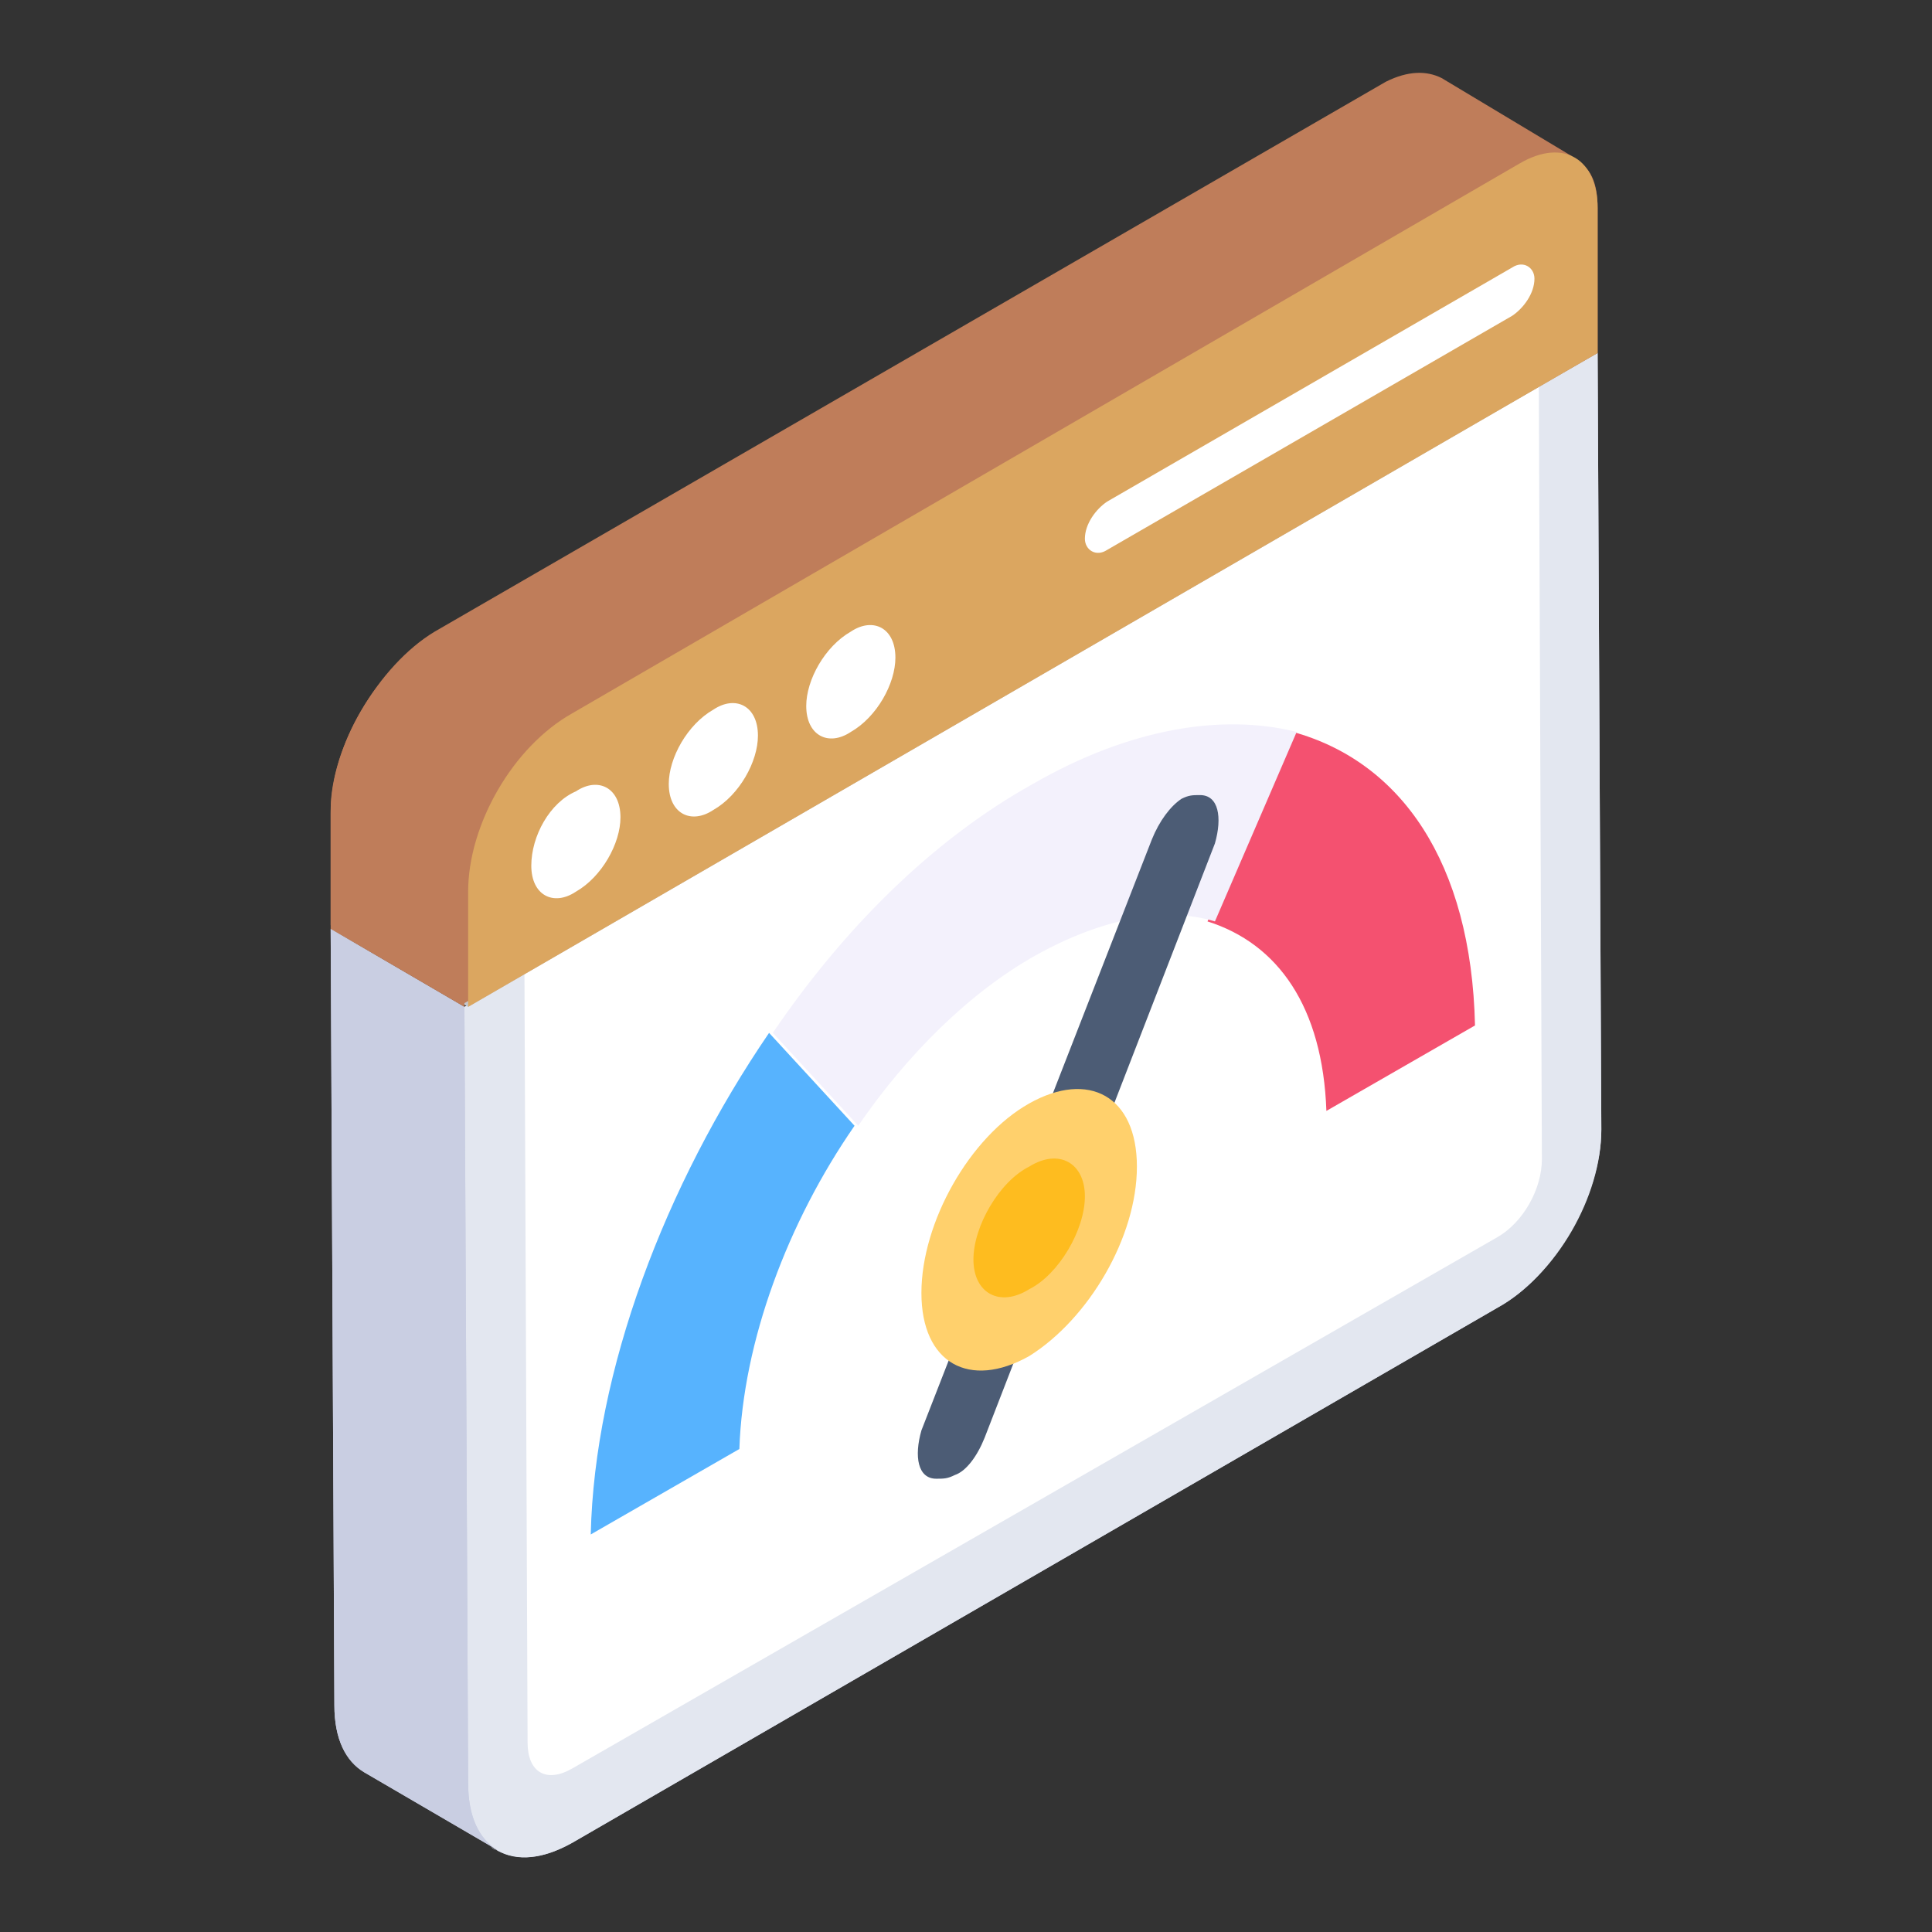 <svg id="Layer_1" enable-background="new 0 0 52 52" height="512" viewBox="0 0 52 52" width="512" xmlns="http://www.w3.org/2000/svg"><rect x="0" y="0" width="52" height="52" fill="#333333" stroke="none"/><g id="_x32_0"><path d="m41.4 10.4-27.2 15.8v-3.7c0-.8.5-1.7 1.2-2.1l25.5-14.8c.3-.2.5 0 .5.3z" fill="#c9cee2"/><path d="m43.1 30.4c0 1.8-1.3 4-2.8 4.8l-24.9 14.4c-.9.5-1.6.5-2.2.1 0 0 .1.1.2.1l-3.6-2.1c-.5-.3-.8-.9-.8-1.8l-.1-20.9 3.6 2.1.1 20.9-.1-20.9 1.6-.9 27.3-15.8 1.6-.9z" fill="#c9cee2"/><path d="m43 9.5.1 20.9c0 1.8-1.2 3.9-2.8 4.8l-24.9 14.4c-1.6.9-2.8.2-2.8-1.6l-.1-20.9z" fill="#e3e7f0"/><path d="m40.9 5.6c.3-.2.5 0 .5.3l.1 25.3c0 .8-.5 1.7-1.2 2.1l-24.9 14.3c-.7.4-1.2.1-1.2-.7l-.1-24.5c0-.8.5-1.7 1.2-2.1z" fill="#fff"/><path d="m13.4 49.8-3.6-2.1c-.5-.3-.8-.9-.8-1.8l-.1-20.9 3.6 2.1.1 20.9c0 .9.3 1.5.8 1.8z" fill="#c9cee2"/><path d="m12.6 27.1-3.7-2.1 31.7-16.8 2.4 1.3z" fill="#c3c7cf"/><g fill="#bf7d5a"><path d="m40.9 4.4c.4-.2.8-.3 1.1-.3-.3 0-.7.1-1.1.3z"/><path d="m43 5.6c0-.7-.2-1.1-.6-1.3 0 0-.1 0-.1-.1l-3.5-2.1c-.4-.2-.9-.2-1.5.1l-25.6 14.8c-1.5.9-2.8 3.1-2.8 4.8v3.1l3.6 2.1v-3.1c0-.4.1-.9.2-1.4-.1.5-.2.9-.2 1.4v3.1l30.5-17.5zm-2.1-1.2c.4-.2.8-.3 1.1-.3-.3 0-.7.1-1.1.3z"/><path d="m40.9 4.4c.4-.2.8-.3 1.1-.3-.3 0-.7.1-1.1.3z"/><path d="m42.4 4.3c-.4-.3-.9-.2-1.5.1l-25.6 14.8c-1.6.9-2.8 3.1-2.8 4.8v3.1l-3.6-2.1v-3.1c0-1.8 1.2-3.9 2.8-4.8l25.5-14.8c.6-.3 1.1-.4 1.5-.1z"/></g><path d="m40.9 4.4c1.2-.7 2.1-.1 2.1 1.2v3.9l-30.4 17.6v-3.1c0-1.8 1.2-3.9 2.8-4.8z" fill="#dba660"/><g><path d="m15.5 21.3c.6-.4 1.2-.1 1.2.7 0 .7-.5 1.6-1.2 2-.6.4-1.2.1-1.2-.7s.5-1.7 1.2-2z" fill="#fff"/></g><g><path d="m19.2 19.1c.6-.4 1.2-.1 1.2.7 0 .7-.5 1.6-1.2 2-.6.4-1.2.1-1.2-.7 0-.7.5-1.6 1.2-2z" fill="#fff"/></g><g><path d="m22.9 17c.6-.4 1.2-.1 1.2.7 0 .7-.5 1.6-1.2 2-.6.4-1.2.1-1.2-.7 0-.7.5-1.6 1.2-2z" fill="#fff"/></g><g><path d="m40.7 7.2c.3-.2.6 0 .6.3 0 .4-.3.8-.6 1l-10.9 6.3c-.3.2-.6 0-.6-.3 0-.4.3-.8.6-1z" fill="#fff"/></g><g><g><g><path d="m20.7 27.8 2.3 2.5c-1.8 2.6-3 5.8-3.1 8.7l-4 2.3c.1-4.4 2-9.4 4.8-13.5z" fill="#57b3fe"/></g><g><path d="m34.8 19.7c2.9.8 4.8 3.5 4.9 7.9l-4 2.3c-.1-2.8-1.3-4.5-3.2-5.1z" fill="#f45170"/></g><g><path d="m27.8 21.1c2.6-1.5 5.1-1.9 7.1-1.4l-2.2 5.1c-1.3-.4-3-.1-4.8.9s-3.5 2.7-4.8 4.6l-2.3-2.5c1.9-2.8 4.3-5.2 7-6.7z" fill="#f3f1fc"/></g></g><g><path d="m31.8 21.5c.2-.1.3-.1.5-.1.5 0 .6.6.4 1.3l-6.2 16c-.2.5-.5.9-.8 1-.2.1-.3.1-.5.1-.5 0-.6-.6-.4-1.3l6.2-15.9c.2-.5.5-.9.8-1.1z" fill="#4c5c75"/></g><g><g><path d="m27.7 29.7c1.6-.9 2.9-.2 2.9 1.7s-1.3 4.1-2.9 5.1c-1.6.9-2.9.2-2.9-1.7s1.3-4.2 2.9-5.1z" fill="#ffd06c"/></g><g><path d="m27.7 31.4c.8-.5 1.5-.1 1.5.8s-.7 2.1-1.5 2.5c-.8.5-1.5.1-1.5-.8s.7-2.1 1.5-2.5z" fill="#febc1f"/></g></g></g></g></svg>
